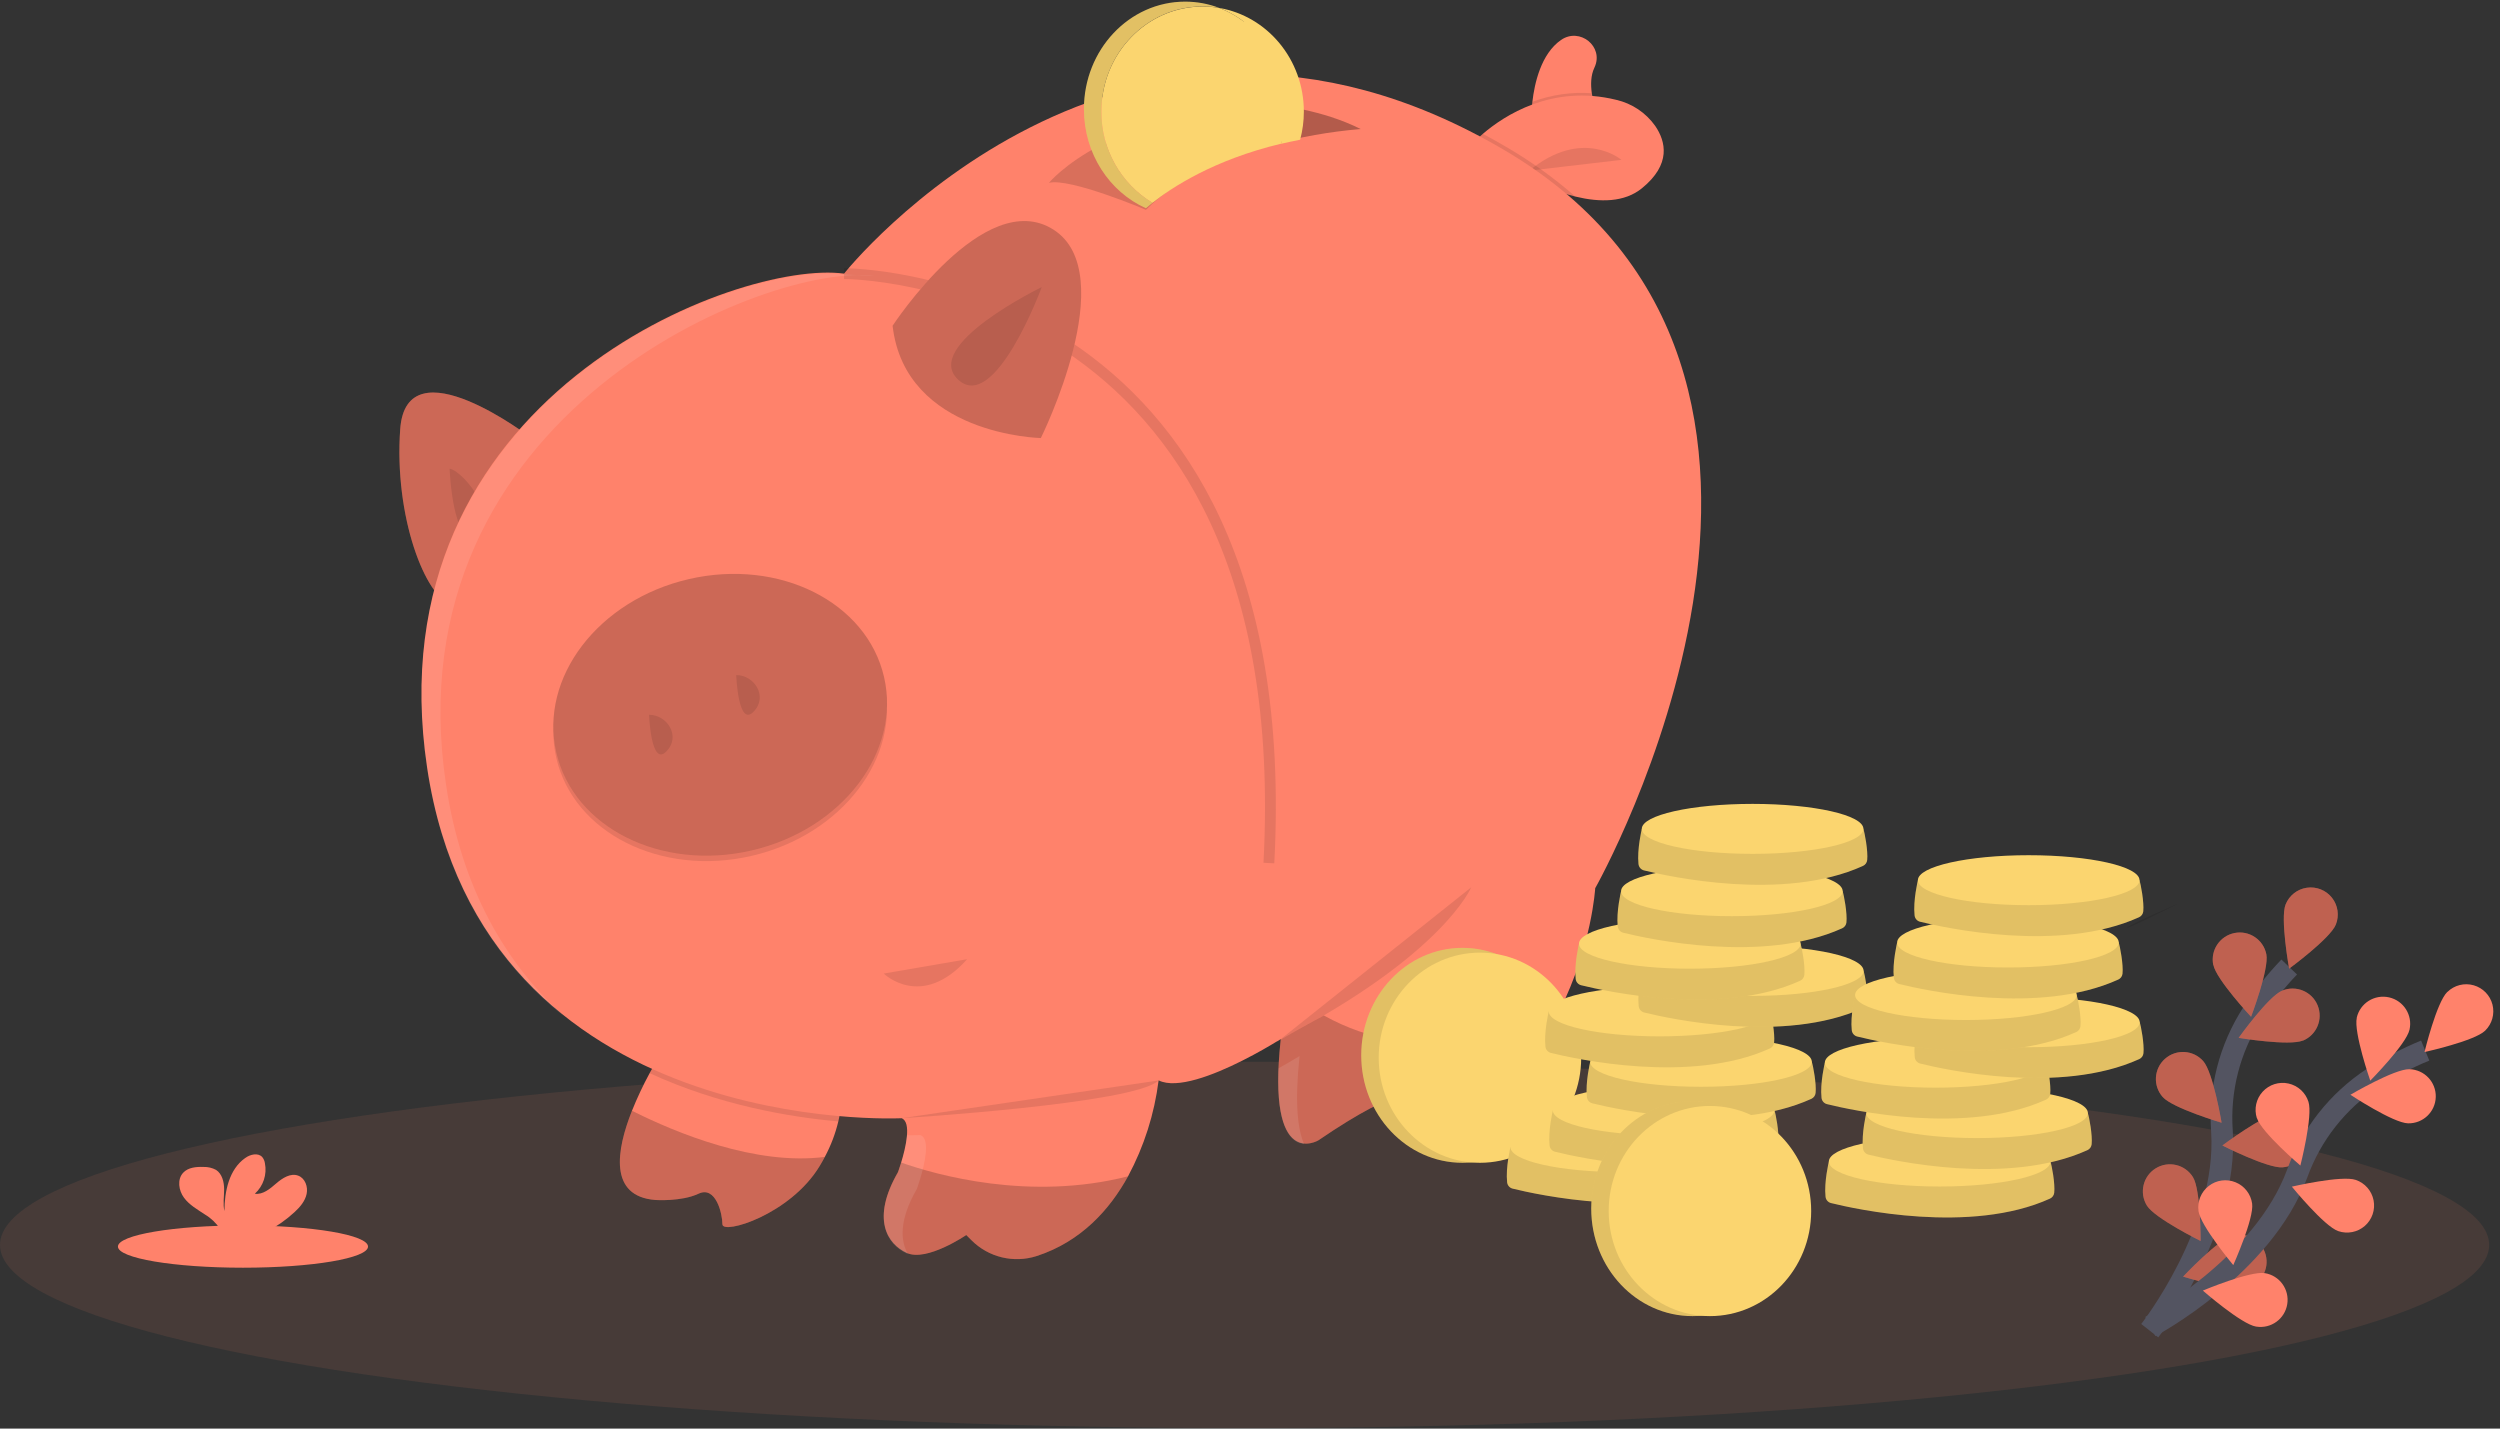 <?xml version="1.0" encoding="UTF-8"?>
<svg width="231px" height="132px" viewBox="0 0 231 132" version="1.1" xmlns="http://www.w3.org/2000/svg" xmlns:xlink="http://www.w3.org/1999/xlink">
    <rect x="0" y="0" width="231" height="132" fill="#333333" stroke="none"/>
    <!-- Generator: sketchtool 57.1 (101010) - https://sketch.com -->
    <title>0DB69369-80D7-43E0-804F-9055D7FA10CF</title>
    <desc>Created with sketchtool.</desc>
    <g id="Finances" stroke="none" stroke-width="1" fill="none" fill-rule="evenodd">
        <g id="Dashboard---Finances---Empty-State" transform="translate(-453, -396)">
            <g id="Group-8" transform="translate(156, 354)">
                <g id="undraw_savings_hjfl" transform="translate(297, 42)">
                    <ellipse id="Oval" fill="#FF826B" fill-rule="nonzero" opacity="0.1" cx="115" cy="115.031" rx="115" ry="16.924"></ellipse>
                    <path d="M198.636,122.954 C198.636,122.954 205.896,113.714 205.309,104.545 C205.038,100.702 206.021,96.874 208.111,93.636 C209.116,92.108 210.259,90.674 211.523,89.352" id="Path" stroke="#535461" stroke-width="2"></path>
                    <path d="M211.189,83.574 C210.676,84.857 211.515,89.504 211.515,89.504 C211.515,89.504 215.324,86.712 215.834,85.427 C216.165,84.597 216.028,83.654 215.475,82.952 C214.922,82.251 214.037,81.898 213.153,82.026 C212.269,82.154 211.52,82.744 211.189,83.574 L211.189,83.574 Z" id="Path" fill="#FF826B" fill-rule="nonzero"></path>
                    <path d="M204.512,89.151 C204.778,90.506 207.999,93.95 207.999,93.95 C207.999,93.95 209.677,89.537 209.411,88.179 C209.143,86.824 207.826,85.942 206.471,86.21 C205.115,86.479 204.233,87.795 204.502,89.151 L204.512,89.151 Z" id="Path" fill="#FF826B" fill-rule="nonzero"></path>
                    <path d="M199.832,101.362 C200.748,102.398 205.276,103.741 205.276,103.741 C205.276,103.741 204.497,99.083 203.58,98.047 C202.665,97.012 201.084,96.915 200.048,97.831 C199.013,98.746 198.916,100.327 199.832,101.362 L199.832,101.362 Z" id="Path" fill="#FF826B" fill-rule="nonzero"></path>
                    <path d="M198.375,111.4 C199.102,112.575 203.336,114.665 203.336,114.665 C203.336,114.665 203.356,109.933 202.629,108.767 C201.902,107.592 200.36,107.229 199.185,107.956 C198.011,108.683 197.648,110.225 198.375,111.4 L198.375,111.4 Z" id="Path" fill="#FF826B" fill-rule="nonzero"></path>
                    <path d="M212.788,96.147 C211.51,96.672 206.853,95.898 206.853,95.898 C206.853,95.898 209.593,92.057 210.88,91.532 C212.158,91.005 213.62,91.613 214.147,92.89 C214.674,94.168 214.065,95.63 212.788,96.157 L212.788,96.147 Z" id="Path" fill="#FF826B" fill-rule="nonzero"></path>
                    <path d="M210.933,107.863 C209.558,107.985 205.349,105.843 205.349,105.843 C205.349,105.843 209.119,103.001 210.497,102.879 C211.872,102.759 213.085,103.776 213.205,105.152 C213.326,106.527 212.308,107.74 210.933,107.86 L210.933,107.863 Z" id="Path" fill="#FF826B" fill-rule="nonzero"></path>
                    <path d="M207.568,119.006 C206.23,119.357 201.72,117.958 201.72,117.958 C201.72,117.958 204.958,114.518 206.295,114.167 C207.631,113.815 209,114.614 209.351,115.95 C209.702,117.286 208.904,118.655 207.568,119.006 L207.568,119.006 Z" id="Path" fill="#FF826B" fill-rule="nonzero"></path>
                    <path d="M211.189,83.574 C210.676,84.857 211.515,89.504 211.515,89.504 C211.515,89.504 215.324,86.712 215.834,85.427 C216.165,84.597 216.028,83.654 215.475,82.952 C214.922,82.251 214.037,81.898 213.153,82.026 C212.269,82.154 211.52,82.744 211.189,83.574 L211.189,83.574 Z" id="Path" fill="#000000" fill-rule="nonzero" opacity="0.25"></path>
                    <path d="M204.512,89.151 C204.778,90.506 207.999,93.95 207.999,93.95 C207.999,93.95 209.677,89.537 209.411,88.179 C209.143,86.824 207.826,85.942 206.471,86.21 C205.115,86.479 204.233,87.795 204.502,89.151 L204.512,89.151 Z" id="Path" fill="#000000" fill-rule="nonzero" opacity="0.25"></path>
                    <path d="M199.832,101.362 C200.748,102.398 205.276,103.741 205.276,103.741 C205.276,103.741 204.497,99.083 203.58,98.047 C202.665,97.012 201.084,96.915 200.048,97.831 C199.013,98.746 198.916,100.327 199.832,101.362 L199.832,101.362 Z" id="Path" fill="#000000" fill-rule="nonzero" opacity="0.25"></path>
                    <path d="M198.375,111.4 C199.102,112.575 203.336,114.665 203.336,114.665 C203.336,114.665 203.356,109.933 202.629,108.767 C201.902,107.592 200.36,107.229 199.185,107.956 C198.011,108.683 197.648,110.225 198.375,111.4 L198.375,111.4 Z" id="Path" fill="#000000" fill-rule="nonzero" opacity="0.25"></path>
                    <path d="M212.788,96.147 C211.51,96.672 206.853,95.898 206.853,95.898 C206.853,95.898 209.593,92.057 210.88,91.532 C212.158,91.005 213.62,91.613 214.147,92.89 C214.674,94.168 214.065,95.63 212.788,96.157 L212.788,96.147 Z" id="Path" fill="#000000" fill-rule="nonzero" opacity="0.25"></path>
                    <path d="M210.933,107.863 C209.558,107.985 205.349,105.843 205.349,105.843 C205.349,105.843 209.119,103.001 210.497,102.879 C211.872,102.759 213.085,103.776 213.205,105.152 C213.326,106.527 212.308,107.74 210.933,107.86 L210.933,107.863 Z" id="Path" fill="#000000" fill-rule="nonzero" opacity="0.25"></path>
                    <path d="M207.568,119.006 C206.23,119.357 201.72,117.958 201.72,117.958 C201.72,117.958 204.958,114.518 206.295,114.167 C207.631,113.815 209,114.614 209.351,115.95 C209.702,117.286 208.904,118.655 207.568,119.006 L207.568,119.006 Z" id="Path" fill="#000000" fill-rule="nonzero" opacity="0.25"></path>
                    <path d="M198.696,122.568 C198.696,122.568 209.08,117.063 212.258,108.446 C213.566,104.823 216.013,101.722 219.231,99.606 C220.77,98.616 222.395,97.768 224.088,97.073" id="Path" stroke="#535461" stroke-width="2"></path>
                    <path d="M226.131,91.654 C225.134,92.62 224.026,97.208 224.026,97.208 C224.026,97.208 228.639,96.197 229.628,95.233 C230.267,94.61 230.525,93.693 230.306,92.828 C230.086,91.963 229.421,91.281 228.562,91.039 C227.703,90.796 226.78,91.031 226.141,91.654 L226.131,91.654 Z" id="Path" fill="#FF826B" fill-rule="nonzero"></path>
                    <path d="M217.767,94.045 C217.463,95.392 219.012,99.853 219.012,99.853 C219.012,99.853 222.335,96.496 222.639,95.148 C222.943,93.801 222.098,92.462 220.751,92.157 C219.403,91.852 218.064,92.697 217.76,94.045 L217.767,94.045 Z" id="Path" fill="#FF826B" fill-rule="nonzero"></path>
                    <path d="M208.542,103.315 C208.958,104.633 212.554,107.696 212.554,107.696 C212.554,107.696 213.727,103.121 213.301,101.803 C213.031,100.951 212.327,100.308 211.454,100.116 C210.581,99.924 209.672,100.212 209.069,100.872 C208.467,101.532 208.262,102.463 208.532,103.315 L208.542,103.315 Z" id="Path" fill="#FF826B" fill-rule="nonzero"></path>
                    <path d="M203.139,111.9 C203.329,113.27 206.355,116.897 206.355,116.897 C206.355,116.897 208.285,112.585 208.098,111.218 C207.976,110.333 207.391,109.579 206.564,109.242 C205.736,108.905 204.791,109.035 204.085,109.584 C203.38,110.132 203.02,111.015 203.142,111.9 L203.139,111.9 Z" id="Path" fill="#FF826B" fill-rule="nonzero"></path>
                    <path d="M222.499,103.796 C221.117,103.761 217.177,101.156 217.177,101.156 C217.177,101.156 221.249,98.76 222.629,98.794 C224.01,98.83 225.1,99.979 225.065,101.36 C225.029,102.741 223.88,103.831 222.499,103.796 L222.499,103.796 Z" id="Path" fill="#FF826B" fill-rule="nonzero"></path>
                    <path d="M216.056,113.756 C214.748,113.31 211.767,109.646 211.767,109.646 C211.767,109.646 216.367,108.575 217.675,109.024 C218.52,109.313 219.147,110.031 219.319,110.908 C219.491,111.784 219.183,112.686 218.51,113.274 C217.837,113.861 216.901,114.045 216.056,113.756 L216.056,113.756 Z" id="Path" fill="#FF826B" fill-rule="nonzero"></path>
                    <path d="M208.462,122.578 C207.099,122.359 203.543,119.25 203.543,119.25 C203.543,119.25 207.896,117.42 209.271,117.639 C210.635,117.859 211.562,119.143 211.342,120.507 C211.122,121.871 209.838,122.798 208.474,122.578 L208.462,122.578 Z" id="Path" fill="#FF826B" fill-rule="nonzero"></path>
                    <path d="M147.696,10.837 L141.502,10.837 C141.506,10.359 141.536,9.882 141.592,9.407 C141.786,7.719 142.384,4.979 144.237,3.694 C145.968,2.493 148.222,4.304 147.337,6.219 L147.315,6.271 C146.984,6.964 146.974,7.826 147.083,8.615 C147.2,9.377 147.405,10.123 147.696,10.837 L147.696,10.837 Z" id="Path" fill="#FF826B" fill-rule="nonzero"></path>
                    <path d="M147.696,10.837 L141.502,10.837 C141.506,10.359 141.536,9.882 141.592,9.407 C143.34,8.752 145.209,8.482 147.071,8.615 C147.191,9.378 147.401,10.123 147.696,10.837 L147.696,10.837 Z" id="Path" fill="#000000" fill-rule="nonzero" opacity="0.1"></path>
                    <path d="M151.714,17.395 C150.107,18.702 147.861,18.722 145.562,18.162 C140.854,17.011 135.94,13.41 135.94,13.41 C136.275,13.039 136.634,12.691 137.016,12.369 C138.954,10.705 143.395,7.763 149.34,9.225 C150.794,9.559 152.075,10.415 152.939,11.631 C153.923,13.071 154.436,15.181 151.714,17.395 Z" id="Path" fill="#FF826B" fill-rule="nonzero"></path>
                    <path d="M149.821,14.772 C149.821,14.772 146.239,11.721 141.305,15.768" id="Path" fill="#000000" fill-rule="nonzero" opacity="0.1"></path>
                    <path d="M49.101,40.476 C49.101,40.476 37.559,31.594 36.979,39.646 C36.399,47.699 39.303,55.255 41.793,55.918 C44.284,56.58 49.101,40.476 49.101,40.476 Z" id="Path" fill="#FF826B" fill-rule="nonzero"></path>
                    <path d="M49.101,40.476 C49.101,40.476 37.559,31.594 36.979,39.646 C36.399,47.699 39.303,55.255 41.793,55.918 C44.284,56.58 49.101,40.476 49.101,40.476 Z" id="Path" fill="#000000" fill-rule="nonzero" opacity="0.2"></path>
                    <path d="M41.544,43.3 C41.544,43.3 41.816,50.71 44.12,49.527 C46.423,48.344 43.039,43.631 41.544,43.3 Z" id="Path" fill="#000000" fill-rule="nonzero" opacity="0.1"></path>
                    <path d="M77.46,103.621 C77.188,104.763 76.769,105.863 76.214,106.897 C76.072,107.166 75.918,107.442 75.748,107.724 C73.031,112.242 66.75,114.117 66.75,113.121 C66.75,112.125 66.13,109.549 64.55,110.296 C62.971,111.044 60.565,110.879 60.565,110.879 C56.219,110.548 56.954,106.264 58.394,102.635 C58.872,101.442 59.42,100.278 60.032,99.148 C60.575,98.152 60.981,97.499 60.981,97.499 L77.587,100.157 C77.587,100.157 77.958,101.467 77.46,103.621 Z" id="Path" fill="#FF826B" fill-rule="nonzero"></path>
                    <path d="M145.562,18.162 C140.854,17.011 135.94,13.41 135.94,13.41 C136.275,13.039 136.634,12.691 137.016,12.369 C137.733,12.747 138.454,13.15 139.178,13.577 C141.448,14.898 143.585,16.433 145.562,18.162 Z" id="Path" fill="#000000" fill-rule="nonzero" opacity="0.1"></path>
                    <path d="M77.46,103.621 C72.954,103.218 66.428,102.11 60.025,99.161 C60.568,98.164 60.974,97.512 60.974,97.512 L77.579,100.169 C77.579,100.169 77.958,101.467 77.46,103.621 Z" id="Path" fill="#000000" fill-rule="nonzero" opacity="0.1"></path>
                    <path d="M147.397,82.07 C147.397,82.07 147.098,87.392 144.095,93.407 C141.782,98.138 138.214,102.142 133.781,104.984 C133.781,104.984 131.126,107.143 130.959,101.166 C130.959,101.166 129.796,99.92 121.826,105.362 C121.826,105.362 117.016,108.301 118.339,96.04 C118.339,96.04 118.339,96.025 118.339,96.017 C118.339,96.01 118.219,96.095 118,96.227 L117.985,96.227 C117.417,96.575 116.212,97.29 114.777,98.01 C112.149,99.33 108.745,100.672 107.056,99.826 C106.668,102.929 105.711,105.934 104.232,108.69 C102.558,111.736 99.918,114.715 95.783,116.06 C93.658,116.741 91.329,116.174 89.756,114.59 L89.283,114.117 C89.283,114.117 85.629,116.608 83.803,115.776 C81.978,114.944 80.481,112.623 82.971,108.304 C82.971,108.304 83.103,107.945 83.265,107.42 C83.671,106.087 84.262,103.684 83.305,103.323 C83.305,103.323 44.615,105.315 39.469,70.944 C34.324,36.573 68.361,23.955 77.99,25.283 C77.99,25.283 103.562,-6.929 138.929,13.826 C174.296,34.58 147.397,82.07 147.397,82.07 Z" id="Path" fill="#FF826B" fill-rule="nonzero"></path>
                    <path d="M77.99,25.283 C77.99,25.283 120.137,25.118 117.245,79.746" id="Path" stroke="#000000" opacity="0.1"></path>
                    <path d="M76.214,106.897 C76.072,107.166 75.918,107.442 75.748,107.724 C73.031,112.242 66.75,114.117 66.75,113.121 C66.75,112.125 66.13,109.549 64.55,110.296 C62.971,111.044 60.565,110.879 60.565,110.879 C56.219,110.548 56.954,106.264 58.394,102.635 C62.468,104.68 69.838,107.726 76.214,106.897 Z" id="Path" fill="#000000" fill-rule="nonzero" opacity="0.2"></path>
                    <path d="M104.232,108.69 C102.558,111.736 99.918,114.715 95.783,116.06 C93.658,116.741 91.329,116.174 89.756,114.59 L89.283,114.117 C89.283,114.117 85.629,116.608 83.803,115.776 C81.978,114.944 80.481,112.623 82.971,108.304 C82.971,108.304 83.103,107.945 83.265,107.42 C86.521,108.568 95.143,111.011 104.232,108.69 Z" id="Path" fill="#000000" fill-rule="nonzero" opacity="0.2"></path>
                    <path d="M118.339,96.017 C133.365,88.214 135.94,81.988 135.94,81.988" id="Path" fill="#000000" fill-rule="nonzero" opacity="0.1"></path>
                    <path d="M144.095,93.407 C141.782,98.138 138.214,102.142 133.781,104.984 C133.781,104.984 131.126,107.143 130.959,101.166 C130.959,101.166 129.796,99.92 121.826,105.362 C121.826,105.362 117.016,108.301 118.339,96.04 L122.324,93.831 C130.912,98.605 139.539,95.694 144.095,93.407 Z" id="Path" fill="#000000" fill-rule="nonzero" opacity="0.2"></path>
                    <path d="M82.476,30.1 C82.476,30.1 90.944,17.148 97.335,21.215 C103.726,25.283 96.174,40.476 96.174,40.476 C96.174,40.476 83.636,40.227 82.476,30.1 Z" id="Path" fill="#FF826B" fill-rule="nonzero"></path>
                    <path d="M82.476,30.1 C82.476,30.1 90.944,17.148 97.335,21.215 C103.726,25.283 96.174,40.476 96.174,40.476 C96.174,40.476 83.636,40.227 82.476,30.1 Z" id="Path" fill="#000000" fill-rule="nonzero" opacity="0.2"></path>
                    <path d="M96.257,26.528 C96.257,26.528 85.131,31.925 88.535,35.081 C91.94,38.237 96.257,26.528 96.257,26.528 Z" id="Path" fill="#000000" fill-rule="nonzero" opacity="0.1"></path>
                    <path d="M125.729,11.915 C122.886,12.153 120.072,12.653 117.323,13.41 L117.245,13.432 C113.35,14.516 108.927,16.339 105.885,19.38 C105.885,19.38 98.829,16.391 96.919,16.889 C96.919,16.889 102.648,9.928 118.052,9.751 L118.09,9.751 C118.09,9.751 122.075,10.09 125.729,11.915 Z" id="Path"></path>
                    <ellipse id="Oval" fill="#000000" fill-rule="nonzero" opacity="0.1" transform="translate(66.545, 66.546) rotate(-13) translate(-66.545, -66.546) " cx="66.545" cy="66.546" rx="15.539" ry="12.869"></ellipse>
                    <ellipse id="Oval" fill="#FF826B" fill-rule="nonzero" transform="translate(66.545, 66.048) rotate(-13) translate(-66.545, -66.048) " cx="66.545" cy="66.048" rx="15.539" ry="12.869"></ellipse>
                    <ellipse id="Oval" fill="#000000" fill-rule="nonzero" opacity="0.2" transform="translate(66.545, 66.048) rotate(-13) translate(-66.545, -66.048) " cx="66.545" cy="66.048" rx="15.539" ry="12.869"></ellipse>
                    <path d="M59.975,66.045 C59.975,66.045 60.142,70.862 61.554,69.452 C62.966,68.042 61.636,66.04 59.975,66.045 Z" id="Path" fill="#000000" fill-rule="nonzero" opacity="0.1"></path>
                    <path d="M68.03,62.379 C68.03,62.379 68.194,67.196 69.606,65.786 C71.019,64.376 69.689,62.364 68.03,62.379 Z" id="Path" fill="#000000" fill-rule="nonzero" opacity="0.1"></path>
                    <path d="M81.659,89.958 C81.659,89.958 85.131,93.362 89.365,88.63" id="Path" fill="#000000" fill-rule="nonzero" opacity="0.1"></path>
                    <path d="M96.919,16.897 C98.829,16.399 105.885,19.387 105.885,19.387 C108.927,16.346 113.357,14.523 117.245,13.44 L118.057,9.758 C102.638,9.935 96.919,16.897 96.919,16.897 Z" id="Path" fill="#000000" fill-rule="nonzero" opacity="0.15"></path>
                    <path d="M118.09,9.758 L117.323,13.417 C120.072,12.661 122.886,12.161 125.729,11.923 C122.075,10.09 118.09,9.758 118.09,9.758 Z" id="Path" fill="#000000" fill-rule="nonzero" opacity="0.3"></path>
                    <polygon id="Path" fill="#000000" fill-rule="nonzero" opacity="0.15" points="118.057 9.758 117.25 13.44 117.328 13.417 118.095 9.758"></polygon>
                    <g id="Group" opacity="0.1" transform="translate(38.854, 25.151)" fill="#FFFFFF" fill-rule="nonzero">
                        <path d="M45.861,84.712 C45.861,84.712 45.993,84.354 46.154,83.828 C46.56,82.496 47.151,80.092 46.194,79.731 C46.194,79.731 45.751,79.753 44.949,79.751 C44.862,80.629 44.68,81.495 44.408,82.334 C44.247,82.859 44.115,83.218 44.115,83.218 C41.624,87.537 43.118,89.861 44.946,90.69 L45.044,90.725 C44.309,89.467 44.249,87.507 45.861,84.712 Z" id="Path"></path>
                        <path d="M2.359,47.352 C-2.79,12.981 32.346,-0.986 41.975,0.351 L39.136,0.207 C29.507,-1.121 -4.533,11.497 0.615,45.868 C2.234,56.675 7.171,63.885 13.176,68.695 C7.97,63.913 3.818,57.093 2.359,47.352 Z" id="Path"></path>
                        <path d="M81.225,72.448 C81.225,72.448 81.225,72.433 81.225,72.426 C81.225,72.418 81.106,72.503 80.887,72.635 L80.872,72.635 C80.535,72.839 79.975,73.176 79.278,73.564 C79.029,79.23 80.496,80.458 81.649,80.565 C81.064,79.243 80.757,76.814 81.225,72.448 Z" id="Path"></path>
                        <path d="M93.848,77.574 C93.848,77.574 93.549,77.258 92.229,77.649 C92.573,80.12 93.524,80.389 94.202,80.242 C93.97,79.371 93.851,78.475 93.848,77.574 Z" id="Path"></path>
                    </g>
                    <path d="M83.305,103.323 C83.305,103.323 104.892,101.995 107.049,99.836" id="Path" fill="#000000" fill-rule="nonzero" opacity="0.1"></path>
                    <ellipse id="Oval" fill="#FBD56F" fill-rule="nonzero" cx="135.133" cy="97.512" rx="9.355" ry="9.93"></ellipse>
                    <ellipse id="Oval" fill="#000000" fill-rule="nonzero" opacity="0.1" cx="135.133" cy="97.512" rx="9.355" ry="9.93"></ellipse>
                    <ellipse id="Oval" fill="#FBD56F" fill-rule="nonzero" cx="136.747" cy="97.733" rx="9.355" ry="9.709"></ellipse>
                    <path d="M140.538,106.531 L139.564,105.99 C139.564,105.99 139.108,107.888 139.258,109.243 C139.287,109.522 139.485,109.754 139.756,109.826 C141.998,110.381 152.663,112.75 160,109.412 C160.217,109.314 160.365,109.108 160.389,108.872 C160.481,108.04 160.162,106.324 160.035,105.99 C159.768,105.27 140.538,106.531 140.538,106.531 Z" id="Path" fill="#FBD56F" fill-rule="nonzero"></path>
                    <path d="M140.538,106.531 L139.564,105.99 C139.564,105.99 139.108,107.888 139.258,109.243 C139.287,109.522 139.485,109.754 139.756,109.826 C141.998,110.381 152.663,112.75 160,109.412 C160.217,109.314 160.365,109.108 160.389,108.872 C160.481,108.04 160.162,106.324 160.035,105.99 C159.768,105.27 140.538,106.531 140.538,106.531 Z" id="Path" fill="#000000" fill-rule="nonzero" opacity="0.1"></path>
                    <ellipse id="Oval" fill="#FBD56F" fill-rule="nonzero" cx="149.803" cy="105.99" rx="10.239" ry="2.309"></ellipse>
                    <path d="M144.458,103.126 L143.487,102.585 C143.487,102.585 143.031,104.483 143.181,105.838 C143.209,106.117 143.408,106.348 143.679,106.418 C145.92,106.976 156.585,109.345 163.923,106.007 C164.139,105.909 164.286,105.703 164.311,105.467 C164.401,104.635 164.082,102.919 163.955,102.585 C163.679,101.866 144.458,103.126 144.458,103.126 Z" id="Path" fill="#FBD56F" fill-rule="nonzero"></path>
                    <path d="M144.458,103.126 L143.487,102.585 C143.487,102.585 143.031,104.483 143.181,105.838 C143.209,106.117 143.408,106.348 143.679,106.418 C145.92,106.976 156.585,109.345 163.923,106.007 C164.139,105.909 164.286,105.703 164.311,105.467 C164.401,104.635 164.082,102.919 163.955,102.585 C163.679,101.866 144.458,103.126 144.458,103.126 Z" id="Path" fill="#000000" fill-rule="nonzero" opacity="0.1"></path>
                    <ellipse id="Oval" fill="#FBD56F" fill-rule="nonzero" cx="153.714" cy="102.585" rx="10.239" ry="2.309"></ellipse>
                    <path d="M147.908,98.65 L146.934,98.11 C146.934,98.11 146.478,100.007 146.628,101.362 C146.657,101.641 146.855,101.873 147.126,101.945 C149.367,102.501 160.035,104.869 167.37,101.532 C167.586,101.433 167.735,101.228 167.761,100.991 C167.851,100.159 167.532,98.443 167.405,98.11 C167.138,97.39 147.908,98.65 147.908,98.65 Z" id="Path" fill="#FBD56F" fill-rule="nonzero"></path>
                    <path d="M147.908,98.65 L146.934,98.11 C146.934,98.11 146.478,100.007 146.628,101.362 C146.657,101.641 146.855,101.873 147.126,101.945 C149.367,102.501 160.035,104.869 167.37,101.532 C167.586,101.433 167.735,101.228 167.761,100.991 C167.851,100.159 167.532,98.443 167.405,98.11 C167.138,97.39 147.908,98.65 147.908,98.65 Z" id="Path" fill="#000000" fill-rule="nonzero" opacity="0.1"></path>
                    <ellipse id="Oval" fill="#FBD56F" fill-rule="nonzero" cx="157.173" cy="98.11" rx="10.239" ry="2.309"></ellipse>
                    <path d="M144.077,93.995 L143.103,93.452 C143.103,93.452 142.65,95.352 142.797,96.705 C142.827,96.983 143.025,97.215 143.295,97.288 C145.537,97.843 156.202,100.212 163.537,96.877 C163.754,96.778 163.902,96.573 163.928,96.336 C164.017,95.504 163.699,93.788 163.572,93.452 C163.308,92.73 144.077,93.995 144.077,93.995 Z" id="Path" fill="#FBD56F" fill-rule="nonzero"></path>
                    <path d="M144.077,93.995 L143.103,93.452 C143.103,93.452 142.65,95.352 142.797,96.705 C142.827,96.983 143.025,97.215 143.295,97.288 C145.537,97.843 156.202,100.212 163.537,96.877 C163.754,96.778 163.902,96.573 163.928,96.336 C164.017,95.504 163.699,93.788 163.572,93.452 C163.308,92.73 144.077,93.995 144.077,93.995 Z" id="Path" fill="#000000" fill-rule="nonzero" opacity="0.1"></path>
                    <ellipse id="Oval" fill="#FBD56F" fill-rule="nonzero" cx="153.342" cy="93.45" rx="10.239" ry="2.309"></ellipse>
                    <path d="M152.692,90.259 L151.721,89.716 C151.721,89.716 151.265,91.616 151.415,92.969 C151.443,93.248 151.641,93.48 151.913,93.552 C154.154,94.107 164.819,96.476 172.154,93.141 C172.371,93.042 172.519,92.837 172.545,92.6 C172.635,91.768 172.316,90.05 172.189,89.716 C171.923,88.991 152.692,90.259 152.692,90.259 Z" id="Path" fill="#FBD56F" fill-rule="nonzero"></path>
                    <path d="M152.692,90.259 L151.721,89.716 C151.721,89.716 151.265,91.616 151.415,92.969 C151.443,93.248 151.641,93.48 151.913,93.552 C154.154,94.107 164.819,96.476 172.154,93.141 C172.371,93.042 172.519,92.837 172.545,92.6 C172.635,91.768 172.316,90.05 172.189,89.716 C171.923,88.991 152.692,90.259 152.692,90.259 Z" id="Path" fill="#000000" fill-rule="nonzero" opacity="0.1"></path>
                    <ellipse id="Oval" fill="#FBD56F" fill-rule="nonzero" cx="161.958" cy="89.711" rx="10.239" ry="2.309"></ellipse>
                    <path d="M146.872,87.741 L145.898,87.198 C145.898,87.198 145.445,89.098 145.592,90.451 C145.621,90.729 145.819,90.961 146.09,91.034 C148.331,91.589 158.996,93.958 166.331,90.623 C166.548,90.524 166.697,90.319 166.722,90.082 C166.812,89.25 166.493,87.532 166.366,87.198 C166.102,86.478 146.872,87.741 146.872,87.741 Z" id="Path" fill="#FBD56F" fill-rule="nonzero"></path>
                    <path d="M146.872,87.741 L145.898,87.198 C145.898,87.198 145.445,89.098 145.592,90.451 C145.621,90.729 145.819,90.961 146.09,91.034 C148.331,91.589 158.996,93.958 166.331,90.623 C166.548,90.524 166.697,90.319 166.722,90.082 C166.812,89.25 166.493,87.532 166.366,87.198 C166.102,86.478 146.872,87.741 146.872,87.741 Z" id="Path" fill="#000000" fill-rule="nonzero" opacity="0.1"></path>
                    <ellipse id="Oval" fill="#FBD56F" fill-rule="nonzero" cx="156.137" cy="87.198" rx="10.239" ry="2.309"></ellipse>
                    <path d="M150.757,82.889 L149.786,82.346 C149.786,82.346 149.33,84.247 149.479,85.599 C149.508,85.878 149.706,86.11 149.978,86.182 C152.219,86.737 162.884,89.106 170.222,85.771 C170.438,85.672 170.586,85.467 170.61,85.23 C170.7,84.399 170.381,82.682 170.254,82.346 C169.99,81.626 150.757,82.889 150.757,82.889 Z" id="Path" fill="#FBD56F" fill-rule="nonzero"></path>
                    <path d="M150.757,82.889 L149.786,82.346 C149.786,82.346 149.33,84.247 149.479,85.599 C149.508,85.878 149.706,86.11 149.978,86.182 C152.219,86.737 162.884,89.106 170.222,85.771 C170.438,85.672 170.586,85.467 170.61,85.23 C170.7,84.399 170.381,82.682 170.254,82.346 C169.99,81.626 150.757,82.889 150.757,82.889 Z" id="Path" fill="#000000" fill-rule="nonzero" opacity="0.1"></path>
                    <ellipse id="Oval" fill="#FBD56F" fill-rule="nonzero" cx="160.025" cy="82.346" rx="10.239" ry="2.309"></ellipse>
                    <path d="M152.677,77.131 L151.704,76.588 C151.704,76.588 151.25,78.488 151.397,79.841 C151.427,80.119 151.625,80.351 151.895,80.423 C154.137,80.979 164.802,83.347 172.137,80.012 C172.354,79.914 172.503,79.709 172.528,79.472 C172.618,78.64 172.299,76.924 172.172,76.588 C171.905,75.868 152.677,77.131 152.677,77.131 Z" id="Path" fill="#FBD56F" fill-rule="nonzero"></path>
                    <path d="M152.677,77.131 L151.704,76.588 C151.704,76.588 151.25,78.488 151.397,79.841 C151.427,80.119 151.625,80.351 151.895,80.423 C154.137,80.979 164.802,83.347 172.137,80.012 C172.354,79.914 172.503,79.709 172.528,79.472 C172.618,78.64 172.299,76.924 172.172,76.588 C171.905,75.868 152.677,77.131 152.677,77.131 Z" id="Path" fill="#000000" fill-rule="nonzero" opacity="0.1"></path>
                    <ellipse id="Oval" fill="#FBD56F" fill-rule="nonzero" cx="161.94" cy="76.588" rx="10.239" ry="2.309"></ellipse>
                    <path d="M169.96,107.868 L168.986,107.325 C168.986,107.325 168.531,109.225 168.68,110.578 C168.709,110.857 168.907,111.089 169.178,111.161 C171.42,111.716 182.085,114.085 189.422,110.75 C189.638,110.65 189.786,110.444 189.811,110.207 C189.903,109.375 189.584,107.659 189.457,107.325 C189.191,106.605 169.96,107.868 169.96,107.868 Z" id="Path" fill="#FBD56F" fill-rule="nonzero"></path>
                    <path d="M169.96,107.868 L168.986,107.325 C168.986,107.325 168.531,109.225 168.68,110.578 C168.709,110.857 168.907,111.089 169.178,111.161 C171.42,111.716 182.085,114.085 189.422,110.75 C189.638,110.65 189.786,110.444 189.811,110.207 C189.903,109.375 189.584,107.659 189.457,107.325 C189.191,106.605 169.96,107.868 169.96,107.868 Z" id="Path" fill="#000000" fill-rule="nonzero" opacity="0.1"></path>
                    <ellipse id="Oval" fill="#FBD56F" fill-rule="nonzero" cx="179.225" cy="107.325" rx="10.239" ry="2.309"></ellipse>
                    <path d="M173.417,103.392 L172.443,102.849 C172.443,102.849 171.99,104.75 172.137,106.102 C172.167,106.381 172.365,106.612 172.635,106.685 C174.877,107.24 185.542,109.609 192.877,106.274 C193.094,106.176 193.242,105.97 193.268,105.733 C193.357,104.902 193.039,103.183 192.912,102.849 C192.648,102.13 173.417,103.392 173.417,103.392 Z" id="Path" fill="#FBD56F" fill-rule="nonzero"></path>
                    <path d="M173.417,103.392 L172.443,102.849 C172.443,102.849 171.99,104.75 172.137,106.102 C172.167,106.381 172.365,106.612 172.635,106.685 C174.877,107.24 185.542,109.609 192.877,106.274 C193.094,106.176 193.242,105.97 193.268,105.733 C193.357,104.902 193.039,103.183 192.912,102.849 C192.648,102.13 173.417,103.392 173.417,103.392 Z" id="Path" fill="#000000" fill-rule="nonzero" opacity="0.1"></path>
                    <ellipse id="Oval" fill="#FBD56F" fill-rule="nonzero" cx="182.682" cy="102.849" rx="10.239" ry="2.309"></ellipse>
                    <path d="M169.587,98.727 L168.615,98.187 C168.615,98.187 168.159,100.085 168.309,101.44 C168.337,101.718 168.536,101.95 168.807,102.02 C171.049,102.578 181.714,104.946 189.051,101.609 C189.268,101.511 189.416,101.305 189.44,101.068 C189.529,100.237 189.21,98.521 189.083,98.187 C188.819,97.482 169.587,98.727 169.587,98.727 Z" id="Path" fill="#FBD56F" fill-rule="nonzero"></path>
                    <path d="M169.587,98.727 L168.615,98.187 C168.615,98.187 168.159,100.085 168.309,101.44 C168.337,101.718 168.536,101.95 168.807,102.02 C171.049,102.578 181.714,104.946 189.051,101.609 C189.268,101.511 189.416,101.305 189.44,101.068 C189.529,100.237 189.21,98.521 189.083,98.187 C188.819,97.482 169.587,98.727 169.587,98.727 Z" id="Path" fill="#000000" fill-rule="nonzero" opacity="0.1"></path>
                    <ellipse id="Oval" fill="#FBD56F" fill-rule="nonzero" cx="178.854" cy="98.192" rx="10.239" ry="2.309"></ellipse>
                    <path d="M178.204,94.991 L177.23,94.451 C177.23,94.451 176.775,96.349 176.924,97.689 C176.952,97.968 177.151,98.2 177.422,98.271 C179.664,98.829 190.329,101.196 197.666,97.861 C197.883,97.762 198.031,97.557 198.055,97.32 C198.144,96.488 197.828,94.772 197.701,94.438 C197.435,93.746 178.204,94.991 178.204,94.991 Z" id="Path" fill="#FBD56F" fill-rule="nonzero"></path>
                    <path d="M178.204,94.991 L177.23,94.451 C177.23,94.451 176.775,96.349 176.924,97.689 C176.952,97.968 177.151,98.2 177.422,98.271 C179.664,98.829 190.329,101.196 197.666,97.861 C197.883,97.762 198.031,97.557 198.055,97.32 C198.144,96.488 197.828,94.772 197.701,94.438 C197.435,93.746 178.204,94.991 178.204,94.991 Z" id="Path" fill="#000000" fill-rule="nonzero" opacity="0.1"></path>
                    <ellipse id="Oval" fill="#FBD56F" fill-rule="nonzero" cx="187.469" cy="94.453" rx="10.239" ry="2.309"></ellipse>
                    <path d="M172.381,92.481 L171.41,91.94 C171.41,91.94 170.954,93.838 171.103,95.193 C171.133,95.471 171.331,95.702 171.601,95.773 C173.843,96.331 184.508,98.697 191.846,95.362 C192.062,95.264 192.21,95.058 192.234,94.822 C192.324,93.99 192.005,92.274 191.878,91.94 C191.614,91.22 172.381,92.481 172.381,92.481 Z" id="Path" fill="#FBD56F" fill-rule="nonzero"></path>
                    <path d="M172.381,92.481 L171.41,91.94 C171.41,91.94 170.954,93.838 171.103,95.193 C171.133,95.471 171.331,95.702 171.601,95.773 C173.843,96.331 184.508,98.697 191.846,95.362 C192.062,95.264 192.21,95.058 192.234,94.822 C192.324,93.99 192.005,92.274 191.878,91.94 C191.614,91.22 172.381,92.481 172.381,92.481 Z" id="Path" fill="#000000" fill-rule="nonzero" opacity="0.1"></path>
                    <ellipse id="Oval" fill="#FBD56F" fill-rule="nonzero" cx="181.649" cy="91.94" rx="10.239" ry="2.309"></ellipse>
                    <path d="M176.269,87.629 L175.295,87.088 C175.295,87.088 174.839,88.986 174.989,90.341 C175.018,90.62 175.216,90.852 175.487,90.924 C177.729,91.479 188.394,93.848 195.729,90.511 C195.945,90.412 196.094,90.207 196.12,89.97 C196.209,89.138 195.89,87.422 195.763,87.088 C195.499,86.369 176.269,87.629 176.269,87.629 Z" id="Path" fill="#FBD56F" fill-rule="nonzero"></path>
                    <path d="M176.269,87.629 L175.295,87.088 C175.295,87.088 174.839,88.986 174.989,90.341 C175.018,90.62 175.216,90.852 175.487,90.924 C177.729,91.479 188.394,93.848 195.729,90.511 C195.945,90.412 196.094,90.207 196.12,89.97 C196.209,89.138 195.89,87.422 195.763,87.088 C195.499,86.369 176.269,87.629 176.269,87.629 Z" id="Path" fill="#000000" fill-rule="nonzero" opacity="0.1"></path>
                    <ellipse id="Oval" fill="#FBD56F" fill-rule="nonzero" cx="185.534" cy="87.088" rx="10.239" ry="2.309"></ellipse>
                    <path d="M178.184,81.87 L177.213,81.33 C177.213,81.33 176.757,83.228 176.907,84.583 C176.935,84.862 177.134,85.094 177.405,85.166 C179.646,85.721 190.311,88.09 197.649,84.752 C197.865,84.654 198.013,84.448 198.037,84.212 C198.127,83.38 197.808,81.664 197.681,81.33 C197.417,80.61 178.184,81.87 178.184,81.87 Z" id="Path" fill="#FBD56F" fill-rule="nonzero"></path>
                    <path d="M178.184,81.87 L177.213,81.33 C177.213,81.33 176.757,83.228 176.907,84.583 C176.935,84.862 177.134,85.094 177.405,85.166 C179.646,85.721 190.311,88.09 197.649,84.752 C197.865,84.654 198.013,84.448 198.037,84.212 C198.127,83.38 197.808,81.664 197.681,81.33 C197.417,80.61 178.184,81.87 178.184,81.87 Z" id="Path" fill="#000000" fill-rule="nonzero" opacity="0.1"></path>
                    <ellipse id="Oval" fill="#FBD56F" fill-rule="nonzero" cx="187.452" cy="81.33" rx="10.239" ry="2.309"></ellipse>
                    <path d="M101.768,10.309 C101.768,4.949 105.955,0.595 111.123,0.595 C111.63,0.596 112.136,0.638 112.635,0.722 C111.635,0.345 110.575,0.152 109.507,0.152 C104.341,0.152 100.154,4.598 100.154,10.082 C100.154,14.202 102.518,17.733 105.883,19.238 C106.045,19.096 106.247,18.927 106.486,18.74 C103.537,16.957 101.745,13.754 101.768,10.309 L101.768,10.309 Z" id="Path" fill="#FBD56F" fill-rule="nonzero"></path>
                    <path d="M101.768,10.309 C101.768,4.949 105.955,0.595 111.123,0.595 C111.63,0.596 112.136,0.638 112.635,0.722 C111.635,0.345 110.575,0.152 109.507,0.152 C104.341,0.152 100.154,4.598 100.154,10.082 C100.154,14.202 102.518,17.733 105.883,19.238 C106.045,19.096 106.247,18.927 106.486,18.74 C103.537,16.957 101.745,13.754 101.768,10.309 L101.768,10.309 Z" id="Path" fill="#000000" fill-rule="nonzero" opacity="0.1"></path>
                    <path d="M118.862,10.097 C118.861,11.18 118.693,12.256 118.364,13.288 C118.932,13.151 119.524,13.039 120.134,12.909 C120.361,12.061 120.476,11.187 120.476,10.309 C120.476,5.482 117.081,1.482 112.635,0.73 C116.264,2.105 118.862,5.776 118.862,10.097 Z" id="Path" fill="#FBD56F" fill-rule="nonzero"></path>
                    <path d="M101.768,10.309 C101.744,13.756 103.538,16.96 106.488,18.742 C108.249,17.342 112.132,14.77 118.366,13.28 C118.696,12.249 118.864,11.172 118.864,10.09 C118.864,5.768 116.267,2.097 112.638,0.73 C112.138,0.646 111.632,0.603 111.126,0.603 C105.955,0.61 101.768,4.956 101.768,10.309 Z" id="Path" fill="#FBD56F" fill-rule="nonzero"></path>
                    <path d="M201.385,83.442 C201.385,83.442 197.151,85.235 196.583,85.684 C196.015,86.132 201.385,83.442 201.385,83.442 Z" id="Path" fill="#000000" fill-rule="nonzero" opacity="0.1"></path>
                    <ellipse id="Oval" fill="#FBD56F" fill-rule="nonzero" cx="156.384" cy="111.679" rx="9.355" ry="9.93"></ellipse>
                    <ellipse id="Oval" fill="#000000" fill-rule="nonzero" opacity="0.1" cx="156.384" cy="111.679" rx="9.355" ry="9.93"></ellipse>
                    <ellipse id="Oval" fill="#FBD56F" fill-rule="nonzero" cx="157.998" cy="111.9" rx="9.355" ry="9.709"></ellipse>
                    <ellipse id="Oval" fill="#FF826B" fill-rule="nonzero" cx="22.451" cy="115.183" rx="11.554" ry="1.953"></ellipse>
                    <path d="M27.228,111.988 C27.726,111.527 28.187,110.991 28.331,110.324 C28.476,109.656 28.192,108.874 27.562,108.633 C26.854,108.361 26.097,108.852 25.524,109.347 C24.951,109.843 24.296,110.406 23.547,110.301 C24.331,109.591 24.685,108.52 24.478,107.482 C24.449,107.272 24.363,107.074 24.229,106.909 C23.838,106.491 23.126,106.66 22.655,107.001 C21.161,108.052 20.745,110.082 20.737,111.908 C20.585,111.248 20.712,110.563 20.71,109.885 C20.707,109.208 20.521,108.461 19.963,108.097 C19.607,107.907 19.208,107.813 18.804,107.826 C18.132,107.801 17.385,107.868 16.927,108.359 C16.356,108.971 16.503,109.995 16.999,110.667 C17.494,111.34 18.244,111.758 18.944,112.224 C19.5,112.556 19.975,113.009 20.334,113.549 C20.376,113.628 20.411,113.712 20.436,113.798 L24.648,113.798 C25.585,113.314 26.453,112.705 27.228,111.988 L27.228,111.988 Z" id="Path" fill="#FF826B" fill-rule="nonzero"></path>
                    <path d="M105.686,6.615 L115.131,1.883 L118.618,5.078 L119.447,7.362 L120.319,11.2 L119.552,12.882 L113.512,13.983 C113.512,13.983 110.294,13.796 109.796,14.045 C109.298,14.294 107.265,14.725 107.265,14.725 L105.686,10.837 L105.686,6.615 Z" id="Path" fill="#FBD56F" fill-rule="nonzero"></path>
                </g>
            </g>
        </g>
    </g>
</svg>